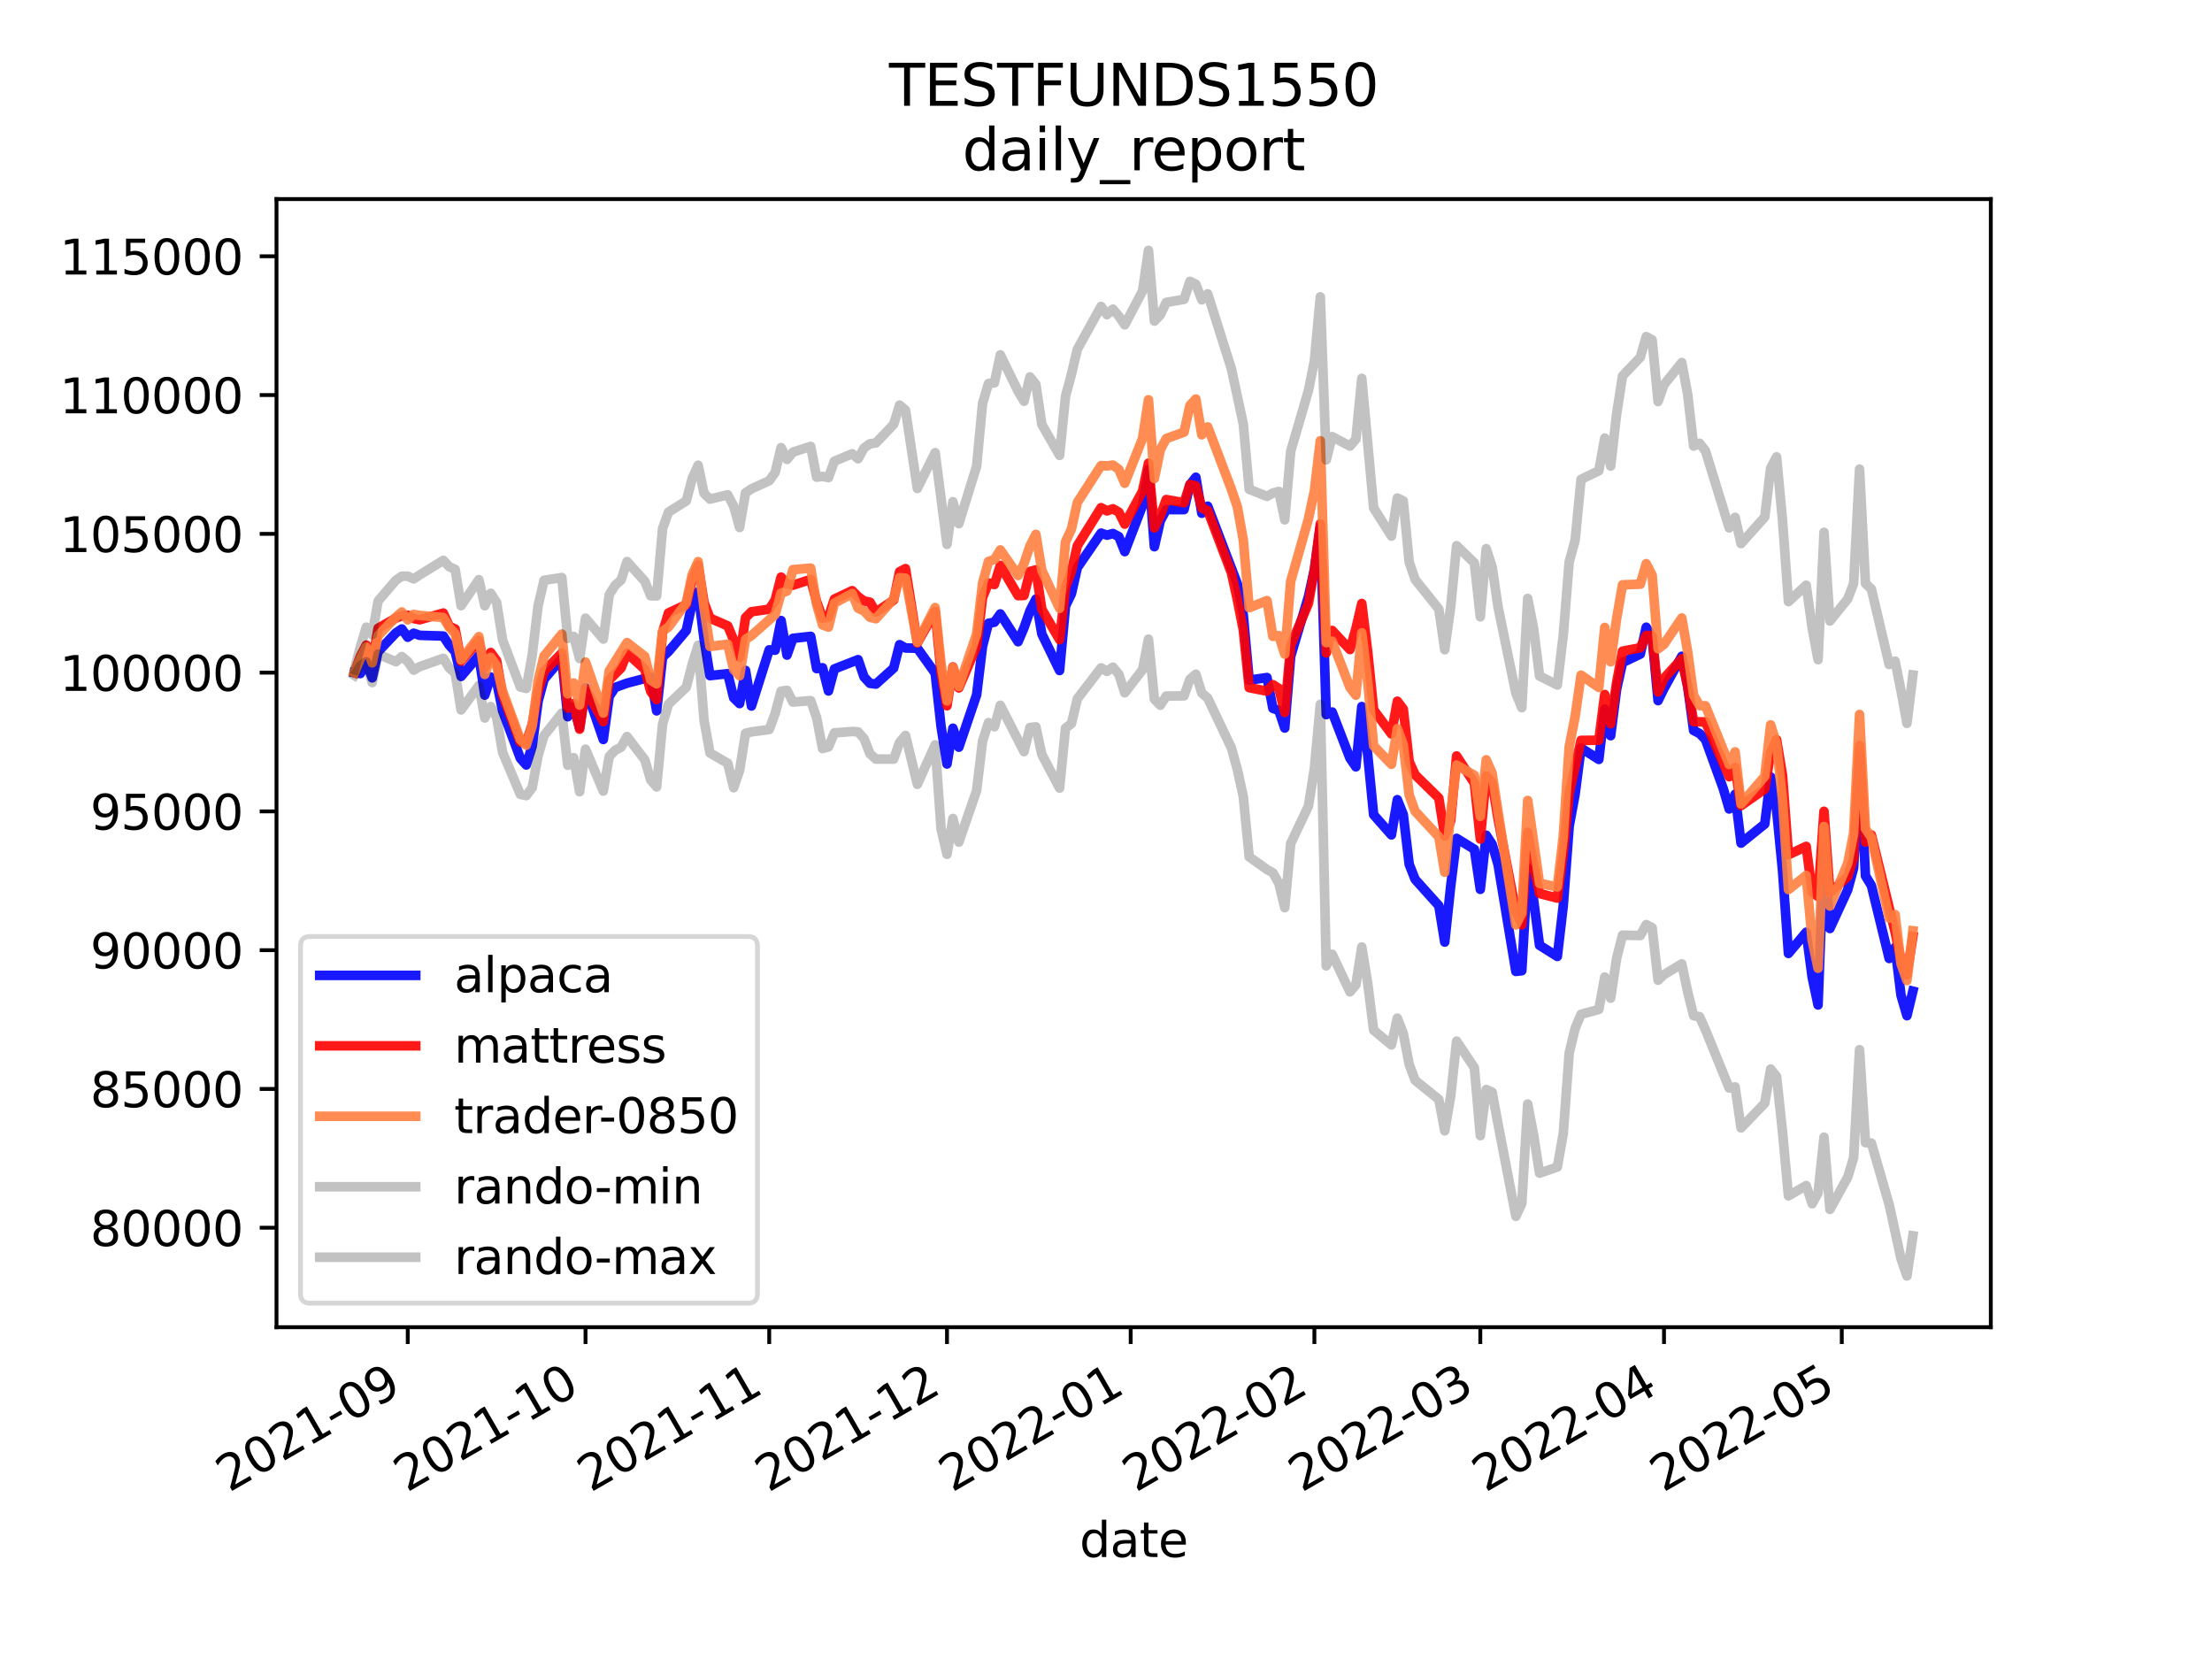 <?xml version="1.0" encoding="utf-8" standalone="no"?>
<!DOCTYPE svg PUBLIC "-//W3C//DTD SVG 1.1//EN"
  "http://www.w3.org/Graphics/SVG/1.1/DTD/svg11.dtd">
<svg height="345.6pt" version="1.1" viewBox="0 0 460.8 345.6" width="460.8pt" xmlns="http://www.w3.org/2000/svg" xmlns:xlink="http://www.w3.org/1999/xlink">
 <defs>
  <style type="text/css">*{stroke-linecap:butt;stroke-linejoin:round;}</style>
 </defs>
 <g id="figure_1">
  <g id="patch_1">
   <path d="M 0 345.6 
L 460.8 345.6 
L 460.8 0 
L 0 0 
z
" style="fill:#ffffff;"/>
  </g>
  <g id="axes_1">
   <g id="patch_2">
    <path d="M 57.6 276.48 
L 414.72 276.48 
L 414.72 41.472 
L 57.6 41.472 
z
" style="fill:#ffffff;"/>
   </g>
   <g id="matplotlib.axis_1">
    <g id="xtick_1">
     <g id="line2d_1">
      <defs>
       <path d="M 0 0 
L 0 3.5 
" id="m88d11df779" style="stroke:#000000;stroke-width:0.8;"/>
      </defs>
      <g>
       <use style="stroke:#000000;stroke-width:0.8;" x="84.943" xlink:href="#m88d11df779" y="276.48"/>
      </g>
     </g>
     <g id="text_1">
      <!-- 2021-09 -->
      <g transform="translate(47.718 310.952)rotate(-30)scale(0.1 -0.1)">
       <defs>
        <path d="M 1228 531 
L 3431 531 
L 3431 0 
L 469 0 
L 469 531 
Q 828 903 1448 1529 
Q 2069 2156 2228 2338 
Q 2531 2678 2651 2914 
Q 2772 3150 2772 3378 
Q 2772 3750 2511 3984 
Q 2250 4219 1831 4219 
Q 1534 4219 1204 4116 
Q 875 4013 500 3803 
L 500 4441 
Q 881 4594 1212 4672 
Q 1544 4750 1819 4750 
Q 2544 4750 2975 4387 
Q 3406 4025 3406 3419 
Q 3406 3131 3298 2873 
Q 3191 2616 2906 2266 
Q 2828 2175 2409 1742 
Q 1991 1309 1228 531 
z
" id="DejaVuSans-32" transform="scale(0.016)"/>
        <path d="M 2034 4250 
Q 1547 4250 1301 3770 
Q 1056 3291 1056 2328 
Q 1056 1369 1301 889 
Q 1547 409 2034 409 
Q 2525 409 2770 889 
Q 3016 1369 3016 2328 
Q 3016 3291 2770 3770 
Q 2525 4250 2034 4250 
z
M 2034 4750 
Q 2819 4750 3233 4129 
Q 3647 3509 3647 2328 
Q 3647 1150 3233 529 
Q 2819 -91 2034 -91 
Q 1250 -91 836 529 
Q 422 1150 422 2328 
Q 422 3509 836 4129 
Q 1250 4750 2034 4750 
z
" id="DejaVuSans-30" transform="scale(0.016)"/>
        <path d="M 794 531 
L 1825 531 
L 1825 4091 
L 703 3866 
L 703 4441 
L 1819 4666 
L 2450 4666 
L 2450 531 
L 3481 531 
L 3481 0 
L 794 0 
L 794 531 
z
" id="DejaVuSans-31" transform="scale(0.016)"/>
        <path d="M 313 2009 
L 1997 2009 
L 1997 1497 
L 313 1497 
L 313 2009 
z
" id="DejaVuSans-2d" transform="scale(0.016)"/>
        <path d="M 703 97 
L 703 672 
Q 941 559 1184 500 
Q 1428 441 1663 441 
Q 2288 441 2617 861 
Q 2947 1281 2994 2138 
Q 2813 1869 2534 1725 
Q 2256 1581 1919 1581 
Q 1219 1581 811 2004 
Q 403 2428 403 3163 
Q 403 3881 828 4315 
Q 1253 4750 1959 4750 
Q 2769 4750 3195 4129 
Q 3622 3509 3622 2328 
Q 3622 1225 3098 567 
Q 2575 -91 1691 -91 
Q 1453 -91 1209 -44 
Q 966 3 703 97 
z
M 1959 2075 
Q 2384 2075 2632 2365 
Q 2881 2656 2881 3163 
Q 2881 3666 2632 3958 
Q 2384 4250 1959 4250 
Q 1534 4250 1286 3958 
Q 1038 3666 1038 3163 
Q 1038 2656 1286 2365 
Q 1534 2075 1959 2075 
z
" id="DejaVuSans-39" transform="scale(0.016)"/>
       </defs>
       <use xlink:href="#DejaVuSans-32"/>
       <use x="63.623" xlink:href="#DejaVuSans-30"/>
       <use x="127.246" xlink:href="#DejaVuSans-32"/>
       <use x="190.869" xlink:href="#DejaVuSans-31"/>
       <use x="254.492" xlink:href="#DejaVuSans-2d"/>
       <use x="290.576" xlink:href="#DejaVuSans-30"/>
       <use x="354.199" xlink:href="#DejaVuSans-39"/>
      </g>
     </g>
    </g>
    <g id="xtick_2">
     <g id="line2d_2">
      <g>
       <use style="stroke:#000000;stroke-width:0.8;" x="121.975" xlink:href="#m88d11df779" y="276.48"/>
      </g>
     </g>
     <g id="text_2">
      <!-- 2021-10 -->
      <g transform="translate(84.751 310.952)rotate(-30)scale(0.1 -0.1)">
       <use xlink:href="#DejaVuSans-32"/>
       <use x="63.623" xlink:href="#DejaVuSans-30"/>
       <use x="127.246" xlink:href="#DejaVuSans-32"/>
       <use x="190.869" xlink:href="#DejaVuSans-31"/>
       <use x="254.492" xlink:href="#DejaVuSans-2d"/>
       <use x="290.576" xlink:href="#DejaVuSans-31"/>
       <use x="354.199" xlink:href="#DejaVuSans-30"/>
      </g>
     </g>
    </g>
    <g id="xtick_3">
     <g id="line2d_3">
      <g>
       <use style="stroke:#000000;stroke-width:0.8;" x="160.243" xlink:href="#m88d11df779" y="276.48"/>
      </g>
     </g>
     <g id="text_3">
      <!-- 2021-11 -->
      <g transform="translate(123.018 310.952)rotate(-30)scale(0.1 -0.1)">
       <use xlink:href="#DejaVuSans-32"/>
       <use x="63.623" xlink:href="#DejaVuSans-30"/>
       <use x="127.246" xlink:href="#DejaVuSans-32"/>
       <use x="190.869" xlink:href="#DejaVuSans-31"/>
       <use x="254.492" xlink:href="#DejaVuSans-2d"/>
       <use x="290.576" xlink:href="#DejaVuSans-31"/>
       <use x="354.199" xlink:href="#DejaVuSans-31"/>
      </g>
     </g>
    </g>
    <g id="xtick_4">
     <g id="line2d_4">
      <g>
       <use style="stroke:#000000;stroke-width:0.8;" x="197.276" xlink:href="#m88d11df779" y="276.48"/>
      </g>
     </g>
     <g id="text_4">
      <!-- 2021-12 -->
      <g transform="translate(160.051 310.952)rotate(-30)scale(0.1 -0.1)">
       <use xlink:href="#DejaVuSans-32"/>
       <use x="63.623" xlink:href="#DejaVuSans-30"/>
       <use x="127.246" xlink:href="#DejaVuSans-32"/>
       <use x="190.869" xlink:href="#DejaVuSans-31"/>
       <use x="254.492" xlink:href="#DejaVuSans-2d"/>
       <use x="290.576" xlink:href="#DejaVuSans-31"/>
       <use x="354.199" xlink:href="#DejaVuSans-32"/>
      </g>
     </g>
    </g>
    <g id="xtick_5">
     <g id="line2d_5">
      <g>
       <use style="stroke:#000000;stroke-width:0.8;" x="235.543" xlink:href="#m88d11df779" y="276.48"/>
      </g>
     </g>
     <g id="text_5">
      <!-- 2022-01 -->
      <g transform="translate(198.318 310.952)rotate(-30)scale(0.1 -0.1)">
       <use xlink:href="#DejaVuSans-32"/>
       <use x="63.623" xlink:href="#DejaVuSans-30"/>
       <use x="127.246" xlink:href="#DejaVuSans-32"/>
       <use x="190.869" xlink:href="#DejaVuSans-32"/>
       <use x="254.492" xlink:href="#DejaVuSans-2d"/>
       <use x="290.576" xlink:href="#DejaVuSans-30"/>
       <use x="354.199" xlink:href="#DejaVuSans-31"/>
      </g>
     </g>
    </g>
    <g id="xtick_6">
     <g id="line2d_6">
      <g>
       <use style="stroke:#000000;stroke-width:0.8;" x="273.81" xlink:href="#m88d11df779" y="276.48"/>
      </g>
     </g>
     <g id="text_6">
      <!-- 2022-02 -->
      <g transform="translate(236.585 310.952)rotate(-30)scale(0.1 -0.1)">
       <use xlink:href="#DejaVuSans-32"/>
       <use x="63.623" xlink:href="#DejaVuSans-30"/>
       <use x="127.246" xlink:href="#DejaVuSans-32"/>
       <use x="190.869" xlink:href="#DejaVuSans-32"/>
       <use x="254.492" xlink:href="#DejaVuSans-2d"/>
       <use x="290.576" xlink:href="#DejaVuSans-30"/>
       <use x="354.199" xlink:href="#DejaVuSans-32"/>
      </g>
     </g>
    </g>
    <g id="xtick_7">
     <g id="line2d_7">
      <g>
       <use style="stroke:#000000;stroke-width:0.8;" x="308.374" xlink:href="#m88d11df779" y="276.48"/>
      </g>
     </g>
     <g id="text_7">
      <!-- 2022-03 -->
      <g transform="translate(271.149 310.952)rotate(-30)scale(0.1 -0.1)">
       <defs>
        <path d="M 2597 2516 
Q 3050 2419 3304 2112 
Q 3559 1806 3559 1356 
Q 3559 666 3084 287 
Q 2609 -91 1734 -91 
Q 1441 -91 1130 -33 
Q 819 25 488 141 
L 488 750 
Q 750 597 1062 519 
Q 1375 441 1716 441 
Q 2309 441 2620 675 
Q 2931 909 2931 1356 
Q 2931 1769 2642 2001 
Q 2353 2234 1838 2234 
L 1294 2234 
L 1294 2753 
L 1863 2753 
Q 2328 2753 2575 2939 
Q 2822 3125 2822 3475 
Q 2822 3834 2567 4026 
Q 2313 4219 1838 4219 
Q 1578 4219 1281 4162 
Q 984 4106 628 3988 
L 628 4550 
Q 988 4650 1302 4700 
Q 1616 4750 1894 4750 
Q 2613 4750 3031 4423 
Q 3450 4097 3450 3541 
Q 3450 3153 3228 2886 
Q 3006 2619 2597 2516 
z
" id="DejaVuSans-33" transform="scale(0.016)"/>
       </defs>
       <use xlink:href="#DejaVuSans-32"/>
       <use x="63.623" xlink:href="#DejaVuSans-30"/>
       <use x="127.246" xlink:href="#DejaVuSans-32"/>
       <use x="190.869" xlink:href="#DejaVuSans-32"/>
       <use x="254.492" xlink:href="#DejaVuSans-2d"/>
       <use x="290.576" xlink:href="#DejaVuSans-30"/>
       <use x="354.199" xlink:href="#DejaVuSans-33"/>
      </g>
     </g>
    </g>
    <g id="xtick_8">
     <g id="line2d_8">
      <g>
       <use style="stroke:#000000;stroke-width:0.8;" x="346.641" xlink:href="#m88d11df779" y="276.48"/>
      </g>
     </g>
     <g id="text_8">
      <!-- 2022-04 -->
      <g transform="translate(309.416 310.952)rotate(-30)scale(0.1 -0.1)">
       <defs>
        <path d="M 2419 4116 
L 825 1625 
L 2419 1625 
L 2419 4116 
z
M 2253 4666 
L 3047 4666 
L 3047 1625 
L 3713 1625 
L 3713 1100 
L 3047 1100 
L 3047 0 
L 2419 0 
L 2419 1100 
L 313 1100 
L 313 1709 
L 2253 4666 
z
" id="DejaVuSans-34" transform="scale(0.016)"/>
       </defs>
       <use xlink:href="#DejaVuSans-32"/>
       <use x="63.623" xlink:href="#DejaVuSans-30"/>
       <use x="127.246" xlink:href="#DejaVuSans-32"/>
       <use x="190.869" xlink:href="#DejaVuSans-32"/>
       <use x="254.492" xlink:href="#DejaVuSans-2d"/>
       <use x="290.576" xlink:href="#DejaVuSans-30"/>
       <use x="354.199" xlink:href="#DejaVuSans-34"/>
      </g>
     </g>
    </g>
    <g id="xtick_9">
     <g id="line2d_9">
      <g>
       <use style="stroke:#000000;stroke-width:0.8;" x="383.674" xlink:href="#m88d11df779" y="276.48"/>
      </g>
     </g>
     <g id="text_9">
      <!-- 2022-05 -->
      <g transform="translate(346.449 310.952)rotate(-30)scale(0.1 -0.1)">
       <defs>
        <path d="M 691 4666 
L 3169 4666 
L 3169 4134 
L 1269 4134 
L 1269 2991 
Q 1406 3038 1543 3061 
Q 1681 3084 1819 3084 
Q 2600 3084 3056 2656 
Q 3513 2228 3513 1497 
Q 3513 744 3044 326 
Q 2575 -91 1722 -91 
Q 1428 -91 1123 -41 
Q 819 9 494 109 
L 494 744 
Q 775 591 1075 516 
Q 1375 441 1709 441 
Q 2250 441 2565 725 
Q 2881 1009 2881 1497 
Q 2881 1984 2565 2268 
Q 2250 2553 1709 2553 
Q 1456 2553 1204 2497 
Q 953 2441 691 2322 
L 691 4666 
z
" id="DejaVuSans-35" transform="scale(0.016)"/>
       </defs>
       <use xlink:href="#DejaVuSans-32"/>
       <use x="63.623" xlink:href="#DejaVuSans-30"/>
       <use x="127.246" xlink:href="#DejaVuSans-32"/>
       <use x="190.869" xlink:href="#DejaVuSans-32"/>
       <use x="254.492" xlink:href="#DejaVuSans-2d"/>
       <use x="290.576" xlink:href="#DejaVuSans-30"/>
       <use x="354.199" xlink:href="#DejaVuSans-35"/>
      </g>
     </g>
    </g>
    <g id="text_10">
     <!-- date -->
     <g transform="translate(224.885 324.351)scale(0.1 -0.1)">
      <defs>
       <path d="M 2906 2969 
L 2906 4863 
L 3481 4863 
L 3481 0 
L 2906 0 
L 2906 525 
Q 2725 213 2448 61 
Q 2172 -91 1784 -91 
Q 1150 -91 751 415 
Q 353 922 353 1747 
Q 353 2572 751 3078 
Q 1150 3584 1784 3584 
Q 2172 3584 2448 3432 
Q 2725 3281 2906 2969 
z
M 947 1747 
Q 947 1113 1208 752 
Q 1469 391 1925 391 
Q 2381 391 2643 752 
Q 2906 1113 2906 1747 
Q 2906 2381 2643 2742 
Q 2381 3103 1925 3103 
Q 1469 3103 1208 2742 
Q 947 2381 947 1747 
z
" id="DejaVuSans-64" transform="scale(0.016)"/>
       <path d="M 2194 1759 
Q 1497 1759 1228 1600 
Q 959 1441 959 1056 
Q 959 750 1161 570 
Q 1363 391 1709 391 
Q 2188 391 2477 730 
Q 2766 1069 2766 1631 
L 2766 1759 
L 2194 1759 
z
M 3341 1997 
L 3341 0 
L 2766 0 
L 2766 531 
Q 2569 213 2275 61 
Q 1981 -91 1556 -91 
Q 1019 -91 701 211 
Q 384 513 384 1019 
Q 384 1609 779 1909 
Q 1175 2209 1959 2209 
L 2766 2209 
L 2766 2266 
Q 2766 2663 2505 2880 
Q 2244 3097 1772 3097 
Q 1472 3097 1187 3025 
Q 903 2953 641 2809 
L 641 3341 
Q 956 3463 1253 3523 
Q 1550 3584 1831 3584 
Q 2591 3584 2966 3190 
Q 3341 2797 3341 1997 
z
" id="DejaVuSans-61" transform="scale(0.016)"/>
       <path d="M 1172 4494 
L 1172 3500 
L 2356 3500 
L 2356 3053 
L 1172 3053 
L 1172 1153 
Q 1172 725 1289 603 
Q 1406 481 1766 481 
L 2356 481 
L 2356 0 
L 1766 0 
Q 1100 0 847 248 
Q 594 497 594 1153 
L 594 3053 
L 172 3053 
L 172 3500 
L 594 3500 
L 594 4494 
L 1172 4494 
z
" id="DejaVuSans-74" transform="scale(0.016)"/>
       <path d="M 3597 1894 
L 3597 1613 
L 953 1613 
Q 991 1019 1311 708 
Q 1631 397 2203 397 
Q 2534 397 2845 478 
Q 3156 559 3463 722 
L 3463 178 
Q 3153 47 2828 -22 
Q 2503 -91 2169 -91 
Q 1331 -91 842 396 
Q 353 884 353 1716 
Q 353 2575 817 3079 
Q 1281 3584 2069 3584 
Q 2775 3584 3186 3129 
Q 3597 2675 3597 1894 
z
M 3022 2063 
Q 3016 2534 2758 2815 
Q 2500 3097 2075 3097 
Q 1594 3097 1305 2825 
Q 1016 2553 972 2059 
L 3022 2063 
z
" id="DejaVuSans-65" transform="scale(0.016)"/>
      </defs>
      <use xlink:href="#DejaVuSans-64"/>
      <use x="63.477" xlink:href="#DejaVuSans-61"/>
      <use x="124.756" xlink:href="#DejaVuSans-74"/>
      <use x="163.965" xlink:href="#DejaVuSans-65"/>
     </g>
    </g>
   </g>
   <g id="matplotlib.axis_2">
    <g id="ytick_1">
     <g id="line2d_10">
      <defs>
       <path d="M 0 0 
L -3.5 0 
" id="mebec93d7a0" style="stroke:#000000;stroke-width:0.8;"/>
      </defs>
      <g>
       <use style="stroke:#000000;stroke-width:0.8;" x="57.6" xlink:href="#mebec93d7a0" y="255.761"/>
      </g>
     </g>
     <g id="text_11">
      <!-- 80000 -->
      <g transform="translate(18.788 259.56)scale(0.1 -0.1)">
       <defs>
        <path d="M 2034 2216 
Q 1584 2216 1326 1975 
Q 1069 1734 1069 1313 
Q 1069 891 1326 650 
Q 1584 409 2034 409 
Q 2484 409 2743 651 
Q 3003 894 3003 1313 
Q 3003 1734 2745 1975 
Q 2488 2216 2034 2216 
z
M 1403 2484 
Q 997 2584 770 2862 
Q 544 3141 544 3541 
Q 544 4100 942 4425 
Q 1341 4750 2034 4750 
Q 2731 4750 3128 4425 
Q 3525 4100 3525 3541 
Q 3525 3141 3298 2862 
Q 3072 2584 2669 2484 
Q 3125 2378 3379 2068 
Q 3634 1759 3634 1313 
Q 3634 634 3220 271 
Q 2806 -91 2034 -91 
Q 1263 -91 848 271 
Q 434 634 434 1313 
Q 434 1759 690 2068 
Q 947 2378 1403 2484 
z
M 1172 3481 
Q 1172 3119 1398 2916 
Q 1625 2713 2034 2713 
Q 2441 2713 2670 2916 
Q 2900 3119 2900 3481 
Q 2900 3844 2670 4047 
Q 2441 4250 2034 4250 
Q 1625 4250 1398 4047 
Q 1172 3844 1172 3481 
z
" id="DejaVuSans-38" transform="scale(0.016)"/>
       </defs>
       <use xlink:href="#DejaVuSans-38"/>
       <use x="63.623" xlink:href="#DejaVuSans-30"/>
       <use x="127.246" xlink:href="#DejaVuSans-30"/>
       <use x="190.869" xlink:href="#DejaVuSans-30"/>
       <use x="254.492" xlink:href="#DejaVuSans-30"/>
      </g>
     </g>
    </g>
    <g id="ytick_2">
     <g id="line2d_11">
      <g>
       <use style="stroke:#000000;stroke-width:0.8;" x="57.6" xlink:href="#mebec93d7a0" y="226.85"/>
      </g>
     </g>
     <g id="text_12">
      <!-- 85000 -->
      <g transform="translate(18.788 230.65)scale(0.1 -0.1)">
       <use xlink:href="#DejaVuSans-38"/>
       <use x="63.623" xlink:href="#DejaVuSans-35"/>
       <use x="127.246" xlink:href="#DejaVuSans-30"/>
       <use x="190.869" xlink:href="#DejaVuSans-30"/>
       <use x="254.492" xlink:href="#DejaVuSans-30"/>
      </g>
     </g>
    </g>
    <g id="ytick_3">
     <g id="line2d_12">
      <g>
       <use style="stroke:#000000;stroke-width:0.8;" x="57.6" xlink:href="#mebec93d7a0" y="197.94"/>
      </g>
     </g>
     <g id="text_13">
      <!-- 90000 -->
      <g transform="translate(18.788 201.739)scale(0.1 -0.1)">
       <use xlink:href="#DejaVuSans-39"/>
       <use x="63.623" xlink:href="#DejaVuSans-30"/>
       <use x="127.246" xlink:href="#DejaVuSans-30"/>
       <use x="190.869" xlink:href="#DejaVuSans-30"/>
       <use x="254.492" xlink:href="#DejaVuSans-30"/>
      </g>
     </g>
    </g>
    <g id="ytick_4">
     <g id="line2d_13">
      <g>
       <use style="stroke:#000000;stroke-width:0.8;" x="57.6" xlink:href="#mebec93d7a0" y="169.029"/>
      </g>
     </g>
     <g id="text_14">
      <!-- 95000 -->
      <g transform="translate(18.788 172.828)scale(0.1 -0.1)">
       <use xlink:href="#DejaVuSans-39"/>
       <use x="63.623" xlink:href="#DejaVuSans-35"/>
       <use x="127.246" xlink:href="#DejaVuSans-30"/>
       <use x="190.869" xlink:href="#DejaVuSans-30"/>
       <use x="254.492" xlink:href="#DejaVuSans-30"/>
      </g>
     </g>
    </g>
    <g id="ytick_5">
     <g id="line2d_14">
      <g>
       <use style="stroke:#000000;stroke-width:0.8;" x="57.6" xlink:href="#mebec93d7a0" y="140.119"/>
      </g>
     </g>
     <g id="text_15">
      <!-- 100000 -->
      <g transform="translate(12.425 143.918)scale(0.1 -0.1)">
       <use xlink:href="#DejaVuSans-31"/>
       <use x="63.623" xlink:href="#DejaVuSans-30"/>
       <use x="127.246" xlink:href="#DejaVuSans-30"/>
       <use x="190.869" xlink:href="#DejaVuSans-30"/>
       <use x="254.492" xlink:href="#DejaVuSans-30"/>
       <use x="318.115" xlink:href="#DejaVuSans-30"/>
      </g>
     </g>
    </g>
    <g id="ytick_6">
     <g id="line2d_15">
      <g>
       <use style="stroke:#000000;stroke-width:0.8;" x="57.6" xlink:href="#mebec93d7a0" y="111.208"/>
      </g>
     </g>
     <g id="text_16">
      <!-- 105000 -->
      <g transform="translate(12.425 115.007)scale(0.1 -0.1)">
       <use xlink:href="#DejaVuSans-31"/>
       <use x="63.623" xlink:href="#DejaVuSans-30"/>
       <use x="127.246" xlink:href="#DejaVuSans-35"/>
       <use x="190.869" xlink:href="#DejaVuSans-30"/>
       <use x="254.492" xlink:href="#DejaVuSans-30"/>
       <use x="318.115" xlink:href="#DejaVuSans-30"/>
      </g>
     </g>
    </g>
    <g id="ytick_7">
     <g id="line2d_16">
      <g>
       <use style="stroke:#000000;stroke-width:0.8;" x="57.6" xlink:href="#mebec93d7a0" y="82.297"/>
      </g>
     </g>
     <g id="text_17">
      <!-- 110000 -->
      <g transform="translate(12.425 86.097)scale(0.1 -0.1)">
       <use xlink:href="#DejaVuSans-31"/>
       <use x="63.623" xlink:href="#DejaVuSans-31"/>
       <use x="127.246" xlink:href="#DejaVuSans-30"/>
       <use x="190.869" xlink:href="#DejaVuSans-30"/>
       <use x="254.492" xlink:href="#DejaVuSans-30"/>
       <use x="318.115" xlink:href="#DejaVuSans-30"/>
      </g>
     </g>
    </g>
    <g id="ytick_8">
     <g id="line2d_17">
      <g>
       <use style="stroke:#000000;stroke-width:0.8;" x="57.6" xlink:href="#mebec93d7a0" y="53.387"/>
      </g>
     </g>
     <g id="text_18">
      <!-- 115000 -->
      <g transform="translate(12.425 57.186)scale(0.1 -0.1)">
       <use xlink:href="#DejaVuSans-31"/>
       <use x="63.623" xlink:href="#DejaVuSans-31"/>
       <use x="127.246" xlink:href="#DejaVuSans-35"/>
       <use x="190.869" xlink:href="#DejaVuSans-30"/>
       <use x="254.492" xlink:href="#DejaVuSans-30"/>
       <use x="318.115" xlink:href="#DejaVuSans-30"/>
      </g>
     </g>
    </g>
   </g>
   <g id="line2d_18">
    <path clip-path="url(#p7a690b6fc5)" d="M 73.833 140.119 
L 75.067 140.311 
L 76.302 137.972 
L 77.536 141.21 
L 78.77 135.746 
L 82.474 131.839 
L 83.708 131.024 
L 84.943 132.748 
L 86.177 131.908 
L 87.411 132.346 
L 92.349 132.501 
L 93.584 134.397 
L 94.818 135.743 
L 96.052 140.913 
L 99.756 136.555 
L 100.99 144.804 
L 102.225 141.035 
L 103.459 142.009 
L 104.693 148.034 
L 108.397 157.957 
L 109.631 159.36 
L 110.866 155.397 
L 112.1 146.078 
L 113.334 141.506 
L 117.038 137.131 
L 118.272 149.302 
L 119.507 147.28 
L 120.741 151.551 
L 121.975 143.302 
L 125.679 154.047 
L 126.913 145.059 
L 128.148 143.211 
L 130.616 142.317 
L 135.554 141.022 
L 136.789 148.08 
L 138.023 136.892 
L 139.257 135.73 
L 142.961 131.358 
L 144.195 125.601 
L 145.43 123.289 
L 146.664 133.143 
L 147.898 140.747 
L 151.602 140.339 
L 152.836 145.362 
L 154.071 146.57 
L 155.305 139.657 
L 156.539 147.075 
L 160.243 135.377 
L 161.477 135.445 
L 162.712 129.271 
L 163.946 136.468 
L 165.18 132.979 
L 168.884 132.563 
L 170.118 139.278 
L 171.353 139.111 
L 172.587 143.942 
L 173.821 139.351 
L 178.759 137.419 
L 179.994 141.023 
L 181.228 142.354 
L 182.462 142.507 
L 186.166 139.177 
L 187.4 134.3 
L 188.635 134.986 
L 191.103 135.043 
L 194.807 140.213 
L 196.041 151.337 
L 197.276 159.151 
L 198.51 151.703 
L 199.744 155.652 
L 203.448 144.748 
L 204.682 134.617 
L 205.917 129.841 
L 207.151 129.623 
L 208.385 127.895 
L 212.089 133.678 
L 213.323 130.777 
L 214.558 127.257 
L 215.792 124.811 
L 217.026 132.057 
L 220.73 139.682 
L 221.964 126.244 
L 223.199 123.689 
L 224.433 118.244 
L 229.371 111.059 
L 230.605 111.485 
L 231.84 111.14 
L 233.074 111.798 
L 234.308 114.915 
L 238.012 105.291 
L 239.246 97.824 
L 240.48 113.885 
L 241.715 108.498 
L 242.949 106.163 
L 246.653 106.163 
L 247.887 100.977 
L 249.121 99.418 
L 250.356 106.918 
L 251.59 105.452 
L 257.762 121.622 
L 258.997 128.118 
L 260.231 141.69 
L 263.935 141.144 
L 265.169 147.567 
L 266.403 147.985 
L 267.638 151.662 
L 268.872 136.736 
L 272.576 124.264 
L 273.81 118.668 
L 275.044 109.778 
L 276.279 148.865 
L 277.513 148.329 
L 281.217 157.933 
L 282.451 159.746 
L 283.685 147.19 
L 284.92 157.236 
L 286.154 169.729 
L 289.858 173.926 
L 291.092 166.592 
L 292.326 169.681 
L 293.561 180.052 
L 294.795 183.18 
L 299.733 188.675 
L 300.967 196.254 
L 302.202 184.641 
L 303.436 174.645 
L 307.14 176.925 
L 308.374 185.265 
L 309.608 173.995 
L 310.843 175.869 
L 312.077 180.117 
L 315.781 202.363 
L 317.015 202.217 
L 318.249 180.85 
L 319.484 187.574 
L 320.718 196.92 
L 324.422 199.243 
L 325.656 188.663 
L 326.89 172.117 
L 328.125 165.44 
L 329.359 155.828 
L 333.063 158.2 
L 334.297 147.726 
L 335.531 153.257 
L 336.766 143.622 
L 338 138.023 
L 341.704 136.258 
L 342.938 130.659 
L 344.172 132.807 
L 345.407 145.954 
L 346.641 143.421 
L 350.345 136.713 
L 351.579 143.029 
L 352.813 152.171 
L 354.048 152.795 
L 355.282 154.055 
L 358.986 164.287 
L 360.22 168.522 
L 361.454 165.463 
L 362.689 175.638 
L 367.627 171.657 
L 368.861 161.857 
L 370.095 168.696 
L 371.33 181.328 
L 372.564 198.62 
L 376.268 194.201 
L 377.502 203.546 
L 378.736 209.353 
L 379.971 176.36 
L 381.205 193.424 
L 384.909 185.387 
L 386.143 180.827 
L 387.377 157.457 
L 388.612 182.456 
L 389.846 184.483 
L 393.55 199.667 
L 394.784 197.362 
L 396.018 207.353 
L 397.253 211.587 
L 398.487 206.484 
L 398.487 206.484 
" style="fill:none;stroke:#0000ff;stroke-linecap:square;stroke-opacity:0.9;stroke-width:2;"/>
   </g>
   <g id="line2d_19">
    <path clip-path="url(#p7a690b6fc5)" d="M 73.833 140.119 
L 75.067 136.735 
L 76.302 134.384 
L 77.536 137.788 
L 78.77 130.873 
L 82.474 128.756 
L 83.708 128.285 
L 84.943 128.155 
L 86.177 128.856 
L 87.411 129.11 
L 92.349 127.712 
L 93.584 130.457 
L 94.818 131.034 
L 96.052 137.751 
L 99.756 133.438 
L 100.99 139.006 
L 102.225 135.932 
L 103.459 137.637 
L 104.693 144.809 
L 108.397 154.597 
L 109.631 154.727 
L 110.866 150.933 
L 112.1 143.972 
L 113.334 139.871 
L 117.038 136.039 
L 118.272 147.501 
L 119.507 146.572 
L 120.741 151.896 
L 121.975 143.568 
L 125.679 150.318 
L 126.913 141.617 
L 129.382 139.169 
L 130.616 136.062 
L 134.32 139.445 
L 135.554 144.032 
L 136.789 145.726 
L 138.023 131.734 
L 139.257 127.689 
L 142.961 125.952 
L 144.195 120.792 
L 145.43 117.685 
L 146.664 125.525 
L 147.898 128.77 
L 151.602 130.378 
L 152.836 133.318 
L 154.071 136.955 
L 155.305 128.671 
L 156.539 127.434 
L 160.243 126.91 
L 161.477 125.018 
L 162.712 120.216 
L 163.946 121.636 
L 165.18 121.911 
L 168.884 120.703 
L 170.118 125.334 
L 171.353 128.766 
L 172.587 128.533 
L 173.821 124.802 
L 177.525 123.047 
L 178.759 124.305 
L 179.994 125.194 
L 181.228 125.446 
L 182.462 127.523 
L 186.166 125.023 
L 187.4 119.103 
L 188.635 118.454 
L 191.103 133.939 
L 194.807 127.4 
L 196.041 140.034 
L 197.276 147.029 
L 198.51 138.926 
L 199.744 143.3 
L 203.448 134.625 
L 204.682 124.492 
L 205.917 121.447 
L 207.151 121.769 
L 208.385 117.793 
L 212.089 124.081 
L 213.323 124.041 
L 214.558 119.046 
L 215.792 118.721 
L 217.026 126.915 
L 220.73 133.26 
L 221.964 122.386 
L 223.199 119.041 
L 224.433 113.682 
L 229.371 105.756 
L 230.605 106.428 
L 231.84 105.993 
L 233.074 106.697 
L 234.308 109.184 
L 238.012 102.313 
L 239.246 96.494 
L 240.48 109.963 
L 241.715 107.405 
L 242.949 104.065 
L 246.653 104.726 
L 247.887 100.939 
L 249.121 101.234 
L 250.356 105.846 
L 251.59 106.368 
L 256.528 119.346 
L 257.762 124.95 
L 258.997 131.184 
L 260.231 143.253 
L 263.935 143.976 
L 265.169 142.63 
L 266.403 143.429 
L 267.638 148.419 
L 268.872 134.479 
L 272.576 125.685 
L 273.81 118.71 
L 275.044 109.133 
L 276.279 136.02 
L 277.513 131.34 
L 281.217 135.313 
L 282.451 131.013 
L 283.685 125.719 
L 284.92 135.782 
L 286.154 147.872 
L 289.858 152.892 
L 291.092 146.074 
L 292.326 147.707 
L 293.561 158.671 
L 294.795 161.404 
L 299.733 166.235 
L 300.967 174.113 
L 302.202 171.039 
L 303.436 157.48 
L 307.14 163.174 
L 308.374 174.792 
L 309.608 161.65 
L 310.843 163.072 
L 312.077 170.603 
L 315.781 189.864 
L 317.015 192.65 
L 318.249 173.41 
L 319.484 180.212 
L 320.718 186.141 
L 324.422 187.089 
L 325.656 177.723 
L 326.89 165.296 
L 329.359 154.238 
L 333.063 154.201 
L 334.297 144.68 
L 335.531 150.773 
L 336.766 142.227 
L 338 135.651 
L 341.704 134.938 
L 342.938 132.378 
L 344.172 132.453 
L 345.407 144.141 
L 346.641 141.302 
L 350.345 137.234 
L 351.579 143.025 
L 352.813 150.342 
L 355.282 150.395 
L 360.22 161.806 
L 361.454 159.917 
L 362.689 167.825 
L 367.627 164.381 
L 368.861 156.787 
L 370.095 154.094 
L 371.33 161.52 
L 372.564 178.06 
L 376.268 176.317 
L 377.502 185.845 
L 378.736 186.748 
L 379.971 169.013 
L 381.205 185.961 
L 384.909 182.62 
L 386.143 178.698 
L 387.377 155.317 
L 388.612 175.406 
L 389.846 173.95 
L 394.784 194.139 
L 396.018 200.09 
L 397.253 203.072 
L 398.487 195.062 
L 398.487 195.062 
" style="fill:none;stroke:#ff0000;stroke-linecap:square;stroke-opacity:0.9;stroke-width:2;"/>
   </g>
   <g id="line2d_20">
    <path clip-path="url(#p7a690b6fc5)" d="M 73.833 140.119 
L 75.067 137.22 
L 76.302 134.82 
L 77.536 138.079 
L 78.77 132.401 
L 82.474 128.551 
L 83.708 127.494 
L 84.943 129.125 
L 86.177 127.994 
L 87.411 128.202 
L 92.349 128.647 
L 93.584 130.665 
L 94.818 132.026 
L 96.052 137.47 
L 99.756 132.618 
L 100.99 140.494 
L 102.225 136.926 
L 103.459 138.682 
L 104.693 143.962 
L 108.397 154.084 
L 109.631 155.246 
L 110.866 151.227 
L 112.1 141.815 
L 113.334 136.683 
L 117.038 132.086 
L 118.272 144.544 
L 119.507 142.277 
L 120.741 146.878 
L 121.975 137.918 
L 125.679 148.537 
L 126.913 139.77 
L 130.616 133.863 
L 134.32 136.741 
L 135.554 141.685 
L 136.789 142.456 
L 138.023 131.484 
L 139.257 130.631 
L 142.961 125.56 
L 144.195 119.731 
L 145.43 116.995 
L 146.664 126.728 
L 147.898 134.67 
L 151.602 134.203 
L 152.836 139.454 
L 154.071 140.769 
L 155.305 133.185 
L 156.539 132.397 
L 161.477 128.034 
L 162.712 123.545 
L 163.946 123.127 
L 165.18 118.67 
L 168.884 118.352 
L 170.118 125.908 
L 171.353 130.172 
L 172.587 130.633 
L 173.821 125.641 
L 177.525 123.663 
L 178.759 126.7 
L 179.994 127.268 
L 181.228 128.585 
L 182.462 128.888 
L 186.166 124.772 
L 187.4 120.347 
L 188.635 120.454 
L 191.103 133.812 
L 194.807 126.563 
L 196.041 138.293 
L 197.276 145.996 
L 198.51 138.994 
L 199.744 142.994 
L 203.448 132.097 
L 204.682 121.491 
L 205.917 116.959 
L 207.151 116.56 
L 208.385 114.561 
L 212.089 119.874 
L 213.323 117.385 
L 214.558 113.722 
L 215.792 111.319 
L 217.026 118.8 
L 220.73 126.735 
L 221.964 112.877 
L 223.199 110.209 
L 224.433 104.669 
L 229.371 96.989 
L 230.605 97.056 
L 231.84 96.886 
L 233.074 97.796 
L 234.308 100.663 
L 238.012 91.349 
L 239.246 83.284 
L 240.48 99.684 
L 241.715 93.689 
L 242.949 91.365 
L 246.653 90.018 
L 247.887 84.457 
L 249.121 83.123 
L 250.356 90.577 
L 251.59 88.938 
L 256.528 101.944 
L 257.762 105.595 
L 258.997 112.471 
L 260.231 126.594 
L 263.935 125.117 
L 265.169 132.566 
L 266.403 132.416 
L 267.638 136.266 
L 268.872 121.106 
L 272.576 108.098 
L 273.81 102.25 
L 275.044 91.819 
L 276.279 133.88 
L 277.513 133.58 
L 281.217 143.196 
L 282.451 144.817 
L 283.685 131.828 
L 284.92 142.021 
L 286.154 155.37 
L 289.858 159.214 
L 291.092 151.785 
L 292.326 155.072 
L 293.561 165.616 
L 294.795 168.987 
L 299.733 174.325 
L 300.967 181.705 
L 302.202 169.417 
L 303.436 159.375 
L 307.14 161.515 
L 308.374 170.067 
L 309.608 158.286 
L 310.843 161.073 
L 312.077 169.196 
L 315.781 192.678 
L 317.015 190.27 
L 318.249 166.752 
L 320.718 184.009 
L 324.422 184.765 
L 325.656 174.24 
L 326.89 155.587 
L 328.125 149.282 
L 329.359 140.654 
L 333.063 143.207 
L 334.297 130.708 
L 335.531 137.856 
L 336.766 128.88 
L 338 121.834 
L 341.704 121.693 
L 342.938 117.43 
L 344.172 119.825 
L 345.407 135.159 
L 346.641 134.216 
L 350.345 128.742 
L 351.579 135.822 
L 352.813 144.841 
L 354.048 146.988 
L 355.282 147.038 
L 360.22 159.248 
L 361.454 156.629 
L 362.689 167.47 
L 367.627 161.723 
L 368.861 151.004 
L 370.095 154.999 
L 371.33 166.722 
L 372.564 185.317 
L 376.268 182.372 
L 377.502 195.847 
L 378.736 201.702 
L 379.971 172.171 
L 381.205 188.742 
L 384.909 179.874 
L 386.143 173.596 
L 387.377 148.84 
L 388.612 172.626 
L 389.846 174.494 
L 393.55 191.27 
L 394.784 190.523 
L 396.018 200.792 
L 397.253 204.264 
L 398.487 193.908 
L 398.487 193.908 
" style="fill:none;stroke:#ff8040;stroke-linecap:square;stroke-opacity:0.9;stroke-width:2;"/>
   </g>
   <g id="line2d_21">
    <path clip-path="url(#p7a690b6fc5)" d="M 73.833 140.697 
L 75.067 138.724 
L 76.302 137.867 
L 77.536 142.192 
L 78.77 136.263 
L 82.474 137.857 
L 83.708 136.77 
L 84.943 137.806 
L 86.177 139.598 
L 87.411 138.879 
L 92.349 137.145 
L 93.584 139.156 
L 94.818 140.228 
L 96.052 147.895 
L 99.756 142.804 
L 100.99 149.571 
L 102.225 147.187 
L 103.459 149.425 
L 104.693 156.722 
L 108.397 165.481 
L 109.631 165.746 
L 110.866 164.088 
L 112.1 157.372 
L 113.334 153.23 
L 117.038 148.57 
L 118.272 159.417 
L 119.507 157.836 
L 120.741 164.928 
L 121.975 156.069 
L 125.679 164.795 
L 126.913 157.592 
L 128.148 156.282 
L 129.382 155.651 
L 130.616 153.436 
L 134.32 158.275 
L 135.554 162.469 
L 136.789 163.923 
L 138.023 150.858 
L 139.257 146.688 
L 142.961 143.172 
L 144.195 138.415 
L 145.43 134.426 
L 146.664 150.039 
L 147.898 156.857 
L 151.602 159.003 
L 152.836 164.098 
L 154.071 160.49 
L 155.305 152.765 
L 156.539 152.461 
L 160.243 151.968 
L 161.477 148.627 
L 162.712 143.988 
L 163.946 143.817 
L 165.18 146.258 
L 168.884 145.957 
L 170.118 149.509 
L 171.353 155.941 
L 172.587 155.583 
L 173.821 152.671 
L 177.525 152.383 
L 178.759 152.468 
L 179.994 153.858 
L 181.228 157.025 
L 182.462 158.128 
L 186.166 158.138 
L 187.4 154.665 
L 188.635 153.2 
L 191.103 163.386 
L 194.807 155.168 
L 196.041 172.649 
L 197.276 177.968 
L 198.51 170.507 
L 199.744 175.43 
L 203.448 164.675 
L 204.682 154.383 
L 205.917 150.532 
L 207.151 151.393 
L 208.385 146.919 
L 213.323 156.583 
L 214.558 151.552 
L 215.792 151.413 
L 217.026 157.169 
L 220.73 164.175 
L 221.964 151.684 
L 223.199 150.744 
L 224.433 145.561 
L 229.371 139.129 
L 230.605 139.863 
L 231.84 138.989 
L 233.074 140.468 
L 234.308 144.319 
L 238.012 139.52 
L 239.246 133.148 
L 240.48 145.651 
L 241.715 146.911 
L 242.949 145.004 
L 246.653 144.96 
L 247.887 141.495 
L 249.121 140.454 
L 250.356 144.379 
L 251.59 145.433 
L 256.528 155.826 
L 257.762 160.303 
L 258.997 165.936 
L 260.231 178.497 
L 263.935 181.131 
L 265.169 181.827 
L 266.403 183.98 
L 267.638 189.083 
L 268.872 175.717 
L 272.576 167.925 
L 273.81 160.068 
L 275.044 146.733 
L 276.279 201.204 
L 277.513 198.789 
L 281.217 206.622 
L 282.451 205.161 
L 283.685 197.285 
L 284.92 204.842 
L 286.154 214.602 
L 289.858 217.681 
L 291.092 212.106 
L 292.326 215.284 
L 293.561 221.726 
L 294.795 225.044 
L 299.733 229.021 
L 300.967 235.57 
L 302.202 228.368 
L 303.436 216.893 
L 307.14 222.429 
L 308.374 236.576 
L 309.608 226.96 
L 310.843 227.527 
L 312.077 234.195 
L 315.781 253.383 
L 317.015 250.741 
L 318.249 229.985 
L 319.484 236.473 
L 320.718 244.394 
L 324.422 243.112 
L 325.656 236.149 
L 326.89 219.397 
L 328.125 214.243 
L 329.359 211.298 
L 333.063 210.283 
L 334.297 203.536 
L 335.531 207.926 
L 336.766 199.657 
L 338 194.811 
L 341.704 194.889 
L 342.938 192.607 
L 344.172 193.26 
L 345.407 204.196 
L 346.641 203.039 
L 350.345 200.79 
L 351.579 206.655 
L 352.813 211.59 
L 354.048 211.791 
L 355.282 214.538 
L 360.22 226.656 
L 361.454 226.423 
L 362.689 234.959 
L 367.627 229.813 
L 368.861 222.707 
L 370.095 224.258 
L 371.33 235.782 
L 372.564 249.111 
L 376.268 246.972 
L 377.502 250.758 
L 378.736 248.523 
L 379.971 236.891 
L 381.205 251.944 
L 384.909 245.235 
L 386.143 241.165 
L 387.377 218.672 
L 388.612 238.037 
L 389.846 238.13 
L 393.55 250.935 
L 396.018 262.226 
L 397.253 265.798 
L 398.487 257.447 
L 398.487 257.447 
" style="fill:none;stroke:#0d0d0d;stroke-linecap:square;stroke-opacity:0.25;stroke-width:2;"/>
   </g>
   <g id="line2d_22">
    <path clip-path="url(#p7a690b6fc5)" d="M 73.833 139.54 
L 75.067 134.745 
L 76.302 130.655 
L 77.536 132.198 
L 78.77 125.2 
L 82.474 120.868 
L 83.708 120.038 
L 84.943 120.028 
L 86.177 120.592 
L 87.411 119.782 
L 92.349 116.731 
L 93.584 118.052 
L 94.818 118.618 
L 96.052 126.168 
L 99.756 120.757 
L 100.99 126.187 
L 102.225 123.586 
L 103.459 125.523 
L 104.693 133.306 
L 108.397 143.113 
L 109.631 143.413 
L 110.866 136.444 
L 112.1 126.168 
L 113.334 120.882 
L 117.038 120.313 
L 118.272 132.966 
L 119.507 132.581 
L 120.741 137.184 
L 121.975 128.772 
L 125.679 133.127 
L 126.913 123.893 
L 128.148 121.921 
L 129.382 120.84 
L 130.616 116.979 
L 134.32 121.083 
L 135.554 124.104 
L 136.789 124.146 
L 138.023 110.106 
L 139.257 106.682 
L 142.961 104.355 
L 144.195 99.686 
L 145.43 96.912 
L 146.664 102.763 
L 147.898 103.979 
L 151.602 103.075 
L 152.836 105.459 
L 154.071 109.876 
L 155.305 102.673 
L 156.539 101.842 
L 160.243 100.14 
L 161.477 98.43 
L 162.712 93.244 
L 163.946 95.702 
L 165.18 94.186 
L 168.884 92.995 
L 170.118 99.397 
L 171.353 99.238 
L 172.587 99.498 
L 173.821 96.078 
L 177.525 94.531 
L 178.759 95.571 
L 179.994 93.334 
L 181.228 92.443 
L 182.462 92.282 
L 186.166 88.404 
L 187.4 84.387 
L 188.635 85.439 
L 191.103 101.759 
L 194.807 94.303 
L 197.276 113.408 
L 198.51 104.519 
L 199.744 109.09 
L 203.448 97.111 
L 204.682 84.056 
L 205.917 79.893 
L 207.151 79.75 
L 208.385 73.919 
L 212.089 81.516 
L 213.323 83.585 
L 214.558 78.524 
L 215.792 80.074 
L 217.026 88.411 
L 220.73 94.867 
L 221.964 82.549 
L 223.199 77.964 
L 224.433 72.748 
L 229.371 63.836 
L 230.605 65.547 
L 231.84 64.405 
L 233.074 65.866 
L 234.308 67.67 
L 238.012 60.624 
L 239.246 52.154 
L 240.48 66.894 
L 241.715 65.605 
L 242.949 62.998 
L 246.653 62.357 
L 247.887 58.61 
L 249.121 59.221 
L 250.356 62.457 
L 251.59 61.213 
L 256.528 76.856 
L 258.997 88.311 
L 260.231 101.929 
L 263.935 103.402 
L 265.169 102.709 
L 266.403 102.378 
L 267.638 108.291 
L 268.872 94.026 
L 272.576 81.332 
L 273.81 75.143 
L 275.044 61.839 
L 276.279 95.813 
L 277.513 90.958 
L 281.217 92.924 
L 282.451 91.493 
L 283.685 78.82 
L 286.154 105.813 
L 289.858 111.677 
L 291.092 103.751 
L 292.326 104.346 
L 293.561 117.111 
L 294.795 120.718 
L 299.733 126.89 
L 300.967 135.35 
L 302.202 126.456 
L 303.436 113.684 
L 307.14 117.268 
L 308.374 128.491 
L 309.608 114.293 
L 310.843 118.107 
L 312.077 126.48 
L 315.781 144.395 
L 317.015 147.419 
L 318.249 124.663 
L 319.484 130.971 
L 320.718 140.829 
L 324.422 142.69 
L 325.656 132.334 
L 326.89 117.055 
L 328.125 112.566 
L 329.359 99.864 
L 333.063 98.067 
L 334.297 91.266 
L 335.531 97.083 
L 336.766 86.29 
L 338 78.319 
L 341.704 74.425 
L 342.938 70.12 
L 344.172 70.794 
L 345.407 83.649 
L 346.641 80.153 
L 350.345 75.519 
L 351.579 82.184 
L 352.813 92.914 
L 354.048 92.342 
L 355.282 93.934 
L 360.22 109.963 
L 361.454 107.769 
L 362.689 113.238 
L 367.627 107.711 
L 368.861 97.526 
L 370.095 95.177 
L 371.33 108.398 
L 372.564 125.328 
L 376.268 121.909 
L 377.502 130.757 
L 378.736 137.426 
L 379.971 110.889 
L 381.205 129.365 
L 384.909 124.775 
L 386.143 121.591 
L 387.377 97.727 
L 388.612 121.551 
L 389.846 122.71 
L 393.55 138.425 
L 394.784 137.724 
L 396.018 143.903 
L 397.253 150.687 
L 398.487 140.614 
L 398.487 140.614 
" style="fill:none;stroke:#0d0d0d;stroke-linecap:square;stroke-opacity:0.25;stroke-width:2;"/>
   </g>
   <g id="patch_3">
    <path d="M 57.6 276.48 
L 57.6 41.472 
" style="fill:none;stroke:#000000;stroke-linecap:square;stroke-linejoin:miter;stroke-width:0.8;"/>
   </g>
   <g id="patch_4">
    <path d="M 414.72 276.48 
L 414.72 41.472 
" style="fill:none;stroke:#000000;stroke-linecap:square;stroke-linejoin:miter;stroke-width:0.8;"/>
   </g>
   <g id="patch_5">
    <path d="M 57.6 276.48 
L 414.72 276.48 
" style="fill:none;stroke:#000000;stroke-linecap:square;stroke-linejoin:miter;stroke-width:0.8;"/>
   </g>
   <g id="patch_6">
    <path d="M 57.6 41.472 
L 414.72 41.472 
" style="fill:none;stroke:#000000;stroke-linecap:square;stroke-linejoin:miter;stroke-width:0.8;"/>
   </g>
   <g id="text_19">
    <!-- TESTFUNDS1550 -->
    <g transform="translate(185.2 22.035)scale(0.12 -0.12)">
     <defs>
      <path d="M -19 4666 
L 3928 4666 
L 3928 4134 
L 2272 4134 
L 2272 0 
L 1638 0 
L 1638 4134 
L -19 4134 
L -19 4666 
z
" id="DejaVuSans-54" transform="scale(0.016)"/>
      <path d="M 628 4666 
L 3578 4666 
L 3578 4134 
L 1259 4134 
L 1259 2753 
L 3481 2753 
L 3481 2222 
L 1259 2222 
L 1259 531 
L 3634 531 
L 3634 0 
L 628 0 
L 628 4666 
z
" id="DejaVuSans-45" transform="scale(0.016)"/>
      <path d="M 3425 4513 
L 3425 3897 
Q 3066 4069 2747 4153 
Q 2428 4238 2131 4238 
Q 1616 4238 1336 4038 
Q 1056 3838 1056 3469 
Q 1056 3159 1242 3001 
Q 1428 2844 1947 2747 
L 2328 2669 
Q 3034 2534 3370 2195 
Q 3706 1856 3706 1288 
Q 3706 609 3251 259 
Q 2797 -91 1919 -91 
Q 1588 -91 1214 -16 
Q 841 59 441 206 
L 441 856 
Q 825 641 1194 531 
Q 1563 422 1919 422 
Q 2459 422 2753 634 
Q 3047 847 3047 1241 
Q 3047 1584 2836 1778 
Q 2625 1972 2144 2069 
L 1759 2144 
Q 1053 2284 737 2584 
Q 422 2884 422 3419 
Q 422 4038 858 4394 
Q 1294 4750 2059 4750 
Q 2388 4750 2728 4690 
Q 3069 4631 3425 4513 
z
" id="DejaVuSans-53" transform="scale(0.016)"/>
      <path d="M 628 4666 
L 3309 4666 
L 3309 4134 
L 1259 4134 
L 1259 2759 
L 3109 2759 
L 3109 2228 
L 1259 2228 
L 1259 0 
L 628 0 
L 628 4666 
z
" id="DejaVuSans-46" transform="scale(0.016)"/>
      <path d="M 556 4666 
L 1191 4666 
L 1191 1831 
Q 1191 1081 1462 751 
Q 1734 422 2344 422 
Q 2950 422 3222 751 
Q 3494 1081 3494 1831 
L 3494 4666 
L 4128 4666 
L 4128 1753 
Q 4128 841 3676 375 
Q 3225 -91 2344 -91 
Q 1459 -91 1007 375 
Q 556 841 556 1753 
L 556 4666 
z
" id="DejaVuSans-55" transform="scale(0.016)"/>
      <path d="M 628 4666 
L 1478 4666 
L 3547 763 
L 3547 4666 
L 4159 4666 
L 4159 0 
L 3309 0 
L 1241 3903 
L 1241 0 
L 628 0 
L 628 4666 
z
" id="DejaVuSans-4e" transform="scale(0.016)"/>
      <path d="M 1259 4147 
L 1259 519 
L 2022 519 
Q 2988 519 3436 956 
Q 3884 1394 3884 2338 
Q 3884 3275 3436 3711 
Q 2988 4147 2022 4147 
L 1259 4147 
z
M 628 4666 
L 1925 4666 
Q 3281 4666 3915 4102 
Q 4550 3538 4550 2338 
Q 4550 1131 3912 565 
Q 3275 0 1925 0 
L 628 0 
L 628 4666 
z
" id="DejaVuSans-44" transform="scale(0.016)"/>
     </defs>
     <use xlink:href="#DejaVuSans-54"/>
     <use x="61.084" xlink:href="#DejaVuSans-45"/>
     <use x="124.268" xlink:href="#DejaVuSans-53"/>
     <use x="187.744" xlink:href="#DejaVuSans-54"/>
     <use x="248.828" xlink:href="#DejaVuSans-46"/>
     <use x="306.348" xlink:href="#DejaVuSans-55"/>
     <use x="379.541" xlink:href="#DejaVuSans-4e"/>
     <use x="454.346" xlink:href="#DejaVuSans-44"/>
     <use x="531.348" xlink:href="#DejaVuSans-53"/>
     <use x="594.824" xlink:href="#DejaVuSans-31"/>
     <use x="658.447" xlink:href="#DejaVuSans-35"/>
     <use x="722.07" xlink:href="#DejaVuSans-35"/>
     <use x="785.693" xlink:href="#DejaVuSans-30"/>
    </g>
    <!-- daily_report -->
    <g transform="translate(200.467 35.472)scale(0.12 -0.12)">
     <defs>
      <path d="M 603 3500 
L 1178 3500 
L 1178 0 
L 603 0 
L 603 3500 
z
M 603 4863 
L 1178 4863 
L 1178 4134 
L 603 4134 
L 603 4863 
z
" id="DejaVuSans-69" transform="scale(0.016)"/>
      <path d="M 603 4863 
L 1178 4863 
L 1178 0 
L 603 0 
L 603 4863 
z
" id="DejaVuSans-6c" transform="scale(0.016)"/>
      <path d="M 2059 -325 
Q 1816 -950 1584 -1140 
Q 1353 -1331 966 -1331 
L 506 -1331 
L 506 -850 
L 844 -850 
Q 1081 -850 1212 -737 
Q 1344 -625 1503 -206 
L 1606 56 
L 191 3500 
L 800 3500 
L 1894 763 
L 2988 3500 
L 3597 3500 
L 2059 -325 
z
" id="DejaVuSans-79" transform="scale(0.016)"/>
      <path d="M 3263 -1063 
L 3263 -1509 
L -63 -1509 
L -63 -1063 
L 3263 -1063 
z
" id="DejaVuSans-5f" transform="scale(0.016)"/>
      <path d="M 2631 2963 
Q 2534 3019 2420 3045 
Q 2306 3072 2169 3072 
Q 1681 3072 1420 2755 
Q 1159 2438 1159 1844 
L 1159 0 
L 581 0 
L 581 3500 
L 1159 3500 
L 1159 2956 
Q 1341 3275 1631 3429 
Q 1922 3584 2338 3584 
Q 2397 3584 2469 3576 
Q 2541 3569 2628 3553 
L 2631 2963 
z
" id="DejaVuSans-72" transform="scale(0.016)"/>
      <path d="M 1159 525 
L 1159 -1331 
L 581 -1331 
L 581 3500 
L 1159 3500 
L 1159 2969 
Q 1341 3281 1617 3432 
Q 1894 3584 2278 3584 
Q 2916 3584 3314 3078 
Q 3713 2572 3713 1747 
Q 3713 922 3314 415 
Q 2916 -91 2278 -91 
Q 1894 -91 1617 61 
Q 1341 213 1159 525 
z
M 3116 1747 
Q 3116 2381 2855 2742 
Q 2594 3103 2138 3103 
Q 1681 3103 1420 2742 
Q 1159 2381 1159 1747 
Q 1159 1113 1420 752 
Q 1681 391 2138 391 
Q 2594 391 2855 752 
Q 3116 1113 3116 1747 
z
" id="DejaVuSans-70" transform="scale(0.016)"/>
      <path d="M 1959 3097 
Q 1497 3097 1228 2736 
Q 959 2375 959 1747 
Q 959 1119 1226 758 
Q 1494 397 1959 397 
Q 2419 397 2687 759 
Q 2956 1122 2956 1747 
Q 2956 2369 2687 2733 
Q 2419 3097 1959 3097 
z
M 1959 3584 
Q 2709 3584 3137 3096 
Q 3566 2609 3566 1747 
Q 3566 888 3137 398 
Q 2709 -91 1959 -91 
Q 1206 -91 779 398 
Q 353 888 353 1747 
Q 353 2609 779 3096 
Q 1206 3584 1959 3584 
z
" id="DejaVuSans-6f" transform="scale(0.016)"/>
     </defs>
     <use xlink:href="#DejaVuSans-64"/>
     <use x="63.477" xlink:href="#DejaVuSans-61"/>
     <use x="124.756" xlink:href="#DejaVuSans-69"/>
     <use x="152.539" xlink:href="#DejaVuSans-6c"/>
     <use x="180.322" xlink:href="#DejaVuSans-79"/>
     <use x="239.502" xlink:href="#DejaVuSans-5f"/>
     <use x="289.502" xlink:href="#DejaVuSans-72"/>
     <use x="328.365" xlink:href="#DejaVuSans-65"/>
     <use x="389.889" xlink:href="#DejaVuSans-70"/>
     <use x="453.365" xlink:href="#DejaVuSans-6f"/>
     <use x="514.547" xlink:href="#DejaVuSans-72"/>
     <use x="555.66" xlink:href="#DejaVuSans-74"/>
    </g>
   </g>
   <g id="legend_1">
    <g id="patch_7">
     <path d="M 64.6 271.48 
L 155.792 271.48 
Q 157.792 271.48 157.792 269.48 
L 157.792 197.089 
Q 157.792 195.089 155.792 195.089 
L 64.6 195.089 
Q 62.6 195.089 62.6 197.089 
L 62.6 269.48 
Q 62.6 271.48 64.6 271.48 
z
" style="fill:#ffffff;opacity:0.8;stroke:#cccccc;stroke-linejoin:miter;"/>
    </g>
    <g id="line2d_23">
     <path d="M 66.6 203.188 
L 86.6 203.188 
" style="fill:none;stroke:#0000ff;stroke-linecap:square;stroke-opacity:0.9;stroke-width:2;"/>
    </g>
    <g id="line2d_24"/>
    <g id="text_20">
     <!-- alpaca -->
     <g transform="translate(94.6 206.688)scale(0.1 -0.1)">
      <defs>
       <path d="M 3122 3366 
L 3122 2828 
Q 2878 2963 2633 3030 
Q 2388 3097 2138 3097 
Q 1578 3097 1268 2742 
Q 959 2388 959 1747 
Q 959 1106 1268 751 
Q 1578 397 2138 397 
Q 2388 397 2633 464 
Q 2878 531 3122 666 
L 3122 134 
Q 2881 22 2623 -34 
Q 2366 -91 2075 -91 
Q 1284 -91 818 406 
Q 353 903 353 1747 
Q 353 2603 823 3093 
Q 1294 3584 2113 3584 
Q 2378 3584 2631 3529 
Q 2884 3475 3122 3366 
z
" id="DejaVuSans-63" transform="scale(0.016)"/>
      </defs>
      <use xlink:href="#DejaVuSans-61"/>
      <use x="61.279" xlink:href="#DejaVuSans-6c"/>
      <use x="89.062" xlink:href="#DejaVuSans-70"/>
      <use x="152.539" xlink:href="#DejaVuSans-61"/>
      <use x="213.818" xlink:href="#DejaVuSans-63"/>
      <use x="268.799" xlink:href="#DejaVuSans-61"/>
     </g>
    </g>
    <g id="line2d_25">
     <path d="M 66.6 217.866 
L 86.6 217.866 
" style="fill:none;stroke:#ff0000;stroke-linecap:square;stroke-opacity:0.9;stroke-width:2;"/>
    </g>
    <g id="line2d_26"/>
    <g id="text_21">
     <!-- mattress -->
     <g transform="translate(94.6 221.366)scale(0.1 -0.1)">
      <defs>
       <path d="M 3328 2828 
Q 3544 3216 3844 3400 
Q 4144 3584 4550 3584 
Q 5097 3584 5394 3201 
Q 5691 2819 5691 2113 
L 5691 0 
L 5113 0 
L 5113 2094 
Q 5113 2597 4934 2840 
Q 4756 3084 4391 3084 
Q 3944 3084 3684 2787 
Q 3425 2491 3425 1978 
L 3425 0 
L 2847 0 
L 2847 2094 
Q 2847 2600 2669 2842 
Q 2491 3084 2119 3084 
Q 1678 3084 1418 2786 
Q 1159 2488 1159 1978 
L 1159 0 
L 581 0 
L 581 3500 
L 1159 3500 
L 1159 2956 
Q 1356 3278 1631 3431 
Q 1906 3584 2284 3584 
Q 2666 3584 2933 3390 
Q 3200 3197 3328 2828 
z
" id="DejaVuSans-6d" transform="scale(0.016)"/>
       <path d="M 2834 3397 
L 2834 2853 
Q 2591 2978 2328 3040 
Q 2066 3103 1784 3103 
Q 1356 3103 1142 2972 
Q 928 2841 928 2578 
Q 928 2378 1081 2264 
Q 1234 2150 1697 2047 
L 1894 2003 
Q 2506 1872 2764 1633 
Q 3022 1394 3022 966 
Q 3022 478 2636 193 
Q 2250 -91 1575 -91 
Q 1294 -91 989 -36 
Q 684 19 347 128 
L 347 722 
Q 666 556 975 473 
Q 1284 391 1588 391 
Q 1994 391 2212 530 
Q 2431 669 2431 922 
Q 2431 1156 2273 1281 
Q 2116 1406 1581 1522 
L 1381 1569 
Q 847 1681 609 1914 
Q 372 2147 372 2553 
Q 372 3047 722 3315 
Q 1072 3584 1716 3584 
Q 2034 3584 2315 3537 
Q 2597 3491 2834 3397 
z
" id="DejaVuSans-73" transform="scale(0.016)"/>
      </defs>
      <use xlink:href="#DejaVuSans-6d"/>
      <use x="97.412" xlink:href="#DejaVuSans-61"/>
      <use x="158.691" xlink:href="#DejaVuSans-74"/>
      <use x="197.9" xlink:href="#DejaVuSans-74"/>
      <use x="237.109" xlink:href="#DejaVuSans-72"/>
      <use x="275.973" xlink:href="#DejaVuSans-65"/>
      <use x="337.496" xlink:href="#DejaVuSans-73"/>
      <use x="389.596" xlink:href="#DejaVuSans-73"/>
     </g>
    </g>
    <g id="line2d_27">
     <path d="M 66.6 232.544 
L 86.6 232.544 
" style="fill:none;stroke:#ff8040;stroke-linecap:square;stroke-opacity:0.9;stroke-width:2;"/>
    </g>
    <g id="line2d_28"/>
    <g id="text_22">
     <!-- trader-0850 -->
     <g transform="translate(94.6 236.044)scale(0.1 -0.1)">
      <use xlink:href="#DejaVuSans-74"/>
      <use x="39.209" xlink:href="#DejaVuSans-72"/>
      <use x="80.322" xlink:href="#DejaVuSans-61"/>
      <use x="141.602" xlink:href="#DejaVuSans-64"/>
      <use x="205.078" xlink:href="#DejaVuSans-65"/>
      <use x="266.602" xlink:href="#DejaVuSans-72"/>
      <use x="301.34" xlink:href="#DejaVuSans-2d"/>
      <use x="337.424" xlink:href="#DejaVuSans-30"/>
      <use x="401.047" xlink:href="#DejaVuSans-38"/>
      <use x="464.67" xlink:href="#DejaVuSans-35"/>
      <use x="528.293" xlink:href="#DejaVuSans-30"/>
     </g>
    </g>
    <g id="line2d_29">
     <path d="M 66.6 247.222 
L 86.6 247.222 
" style="fill:none;stroke:#0d0d0d;stroke-linecap:square;stroke-opacity:0.25;stroke-width:2;"/>
    </g>
    <g id="line2d_30"/>
    <g id="text_23">
     <!-- rando-min -->
     <g transform="translate(94.6 250.722)scale(0.1 -0.1)">
      <defs>
       <path d="M 3513 2113 
L 3513 0 
L 2938 0 
L 2938 2094 
Q 2938 2591 2744 2837 
Q 2550 3084 2163 3084 
Q 1697 3084 1428 2787 
Q 1159 2491 1159 1978 
L 1159 0 
L 581 0 
L 581 3500 
L 1159 3500 
L 1159 2956 
Q 1366 3272 1645 3428 
Q 1925 3584 2291 3584 
Q 2894 3584 3203 3211 
Q 3513 2838 3513 2113 
z
" id="DejaVuSans-6e" transform="scale(0.016)"/>
      </defs>
      <use xlink:href="#DejaVuSans-72"/>
      <use x="41.113" xlink:href="#DejaVuSans-61"/>
      <use x="102.393" xlink:href="#DejaVuSans-6e"/>
      <use x="165.771" xlink:href="#DejaVuSans-64"/>
      <use x="229.248" xlink:href="#DejaVuSans-6f"/>
      <use x="292.305" xlink:href="#DejaVuSans-2d"/>
      <use x="328.389" xlink:href="#DejaVuSans-6d"/>
      <use x="425.801" xlink:href="#DejaVuSans-69"/>
      <use x="453.584" xlink:href="#DejaVuSans-6e"/>
     </g>
    </g>
    <g id="line2d_31">
     <path d="M 66.6 261.9 
L 86.6 261.9 
" style="fill:none;stroke:#0d0d0d;stroke-linecap:square;stroke-opacity:0.25;stroke-width:2;"/>
    </g>
    <g id="line2d_32"/>
    <g id="text_24">
     <!-- rando-max -->
     <g transform="translate(94.6 265.4)scale(0.1 -0.1)">
      <defs>
       <path d="M 3513 3500 
L 2247 1797 
L 3578 0 
L 2900 0 
L 1881 1375 
L 863 0 
L 184 0 
L 1544 1831 
L 300 3500 
L 978 3500 
L 1906 2253 
L 2834 3500 
L 3513 3500 
z
" id="DejaVuSans-78" transform="scale(0.016)"/>
      </defs>
      <use xlink:href="#DejaVuSans-72"/>
      <use x="41.113" xlink:href="#DejaVuSans-61"/>
      <use x="102.393" xlink:href="#DejaVuSans-6e"/>
      <use x="165.771" xlink:href="#DejaVuSans-64"/>
      <use x="229.248" xlink:href="#DejaVuSans-6f"/>
      <use x="292.305" xlink:href="#DejaVuSans-2d"/>
      <use x="328.389" xlink:href="#DejaVuSans-6d"/>
      <use x="425.801" xlink:href="#DejaVuSans-61"/>
      <use x="487.08" xlink:href="#DejaVuSans-78"/>
     </g>
    </g>
   </g>
  </g>
 </g>
 <defs>
  <clipPath id="p7a690b6fc5">
   <rect height="235.008" width="357.12" x="57.6" y="41.472"/>
  </clipPath>
 </defs>
</svg>
